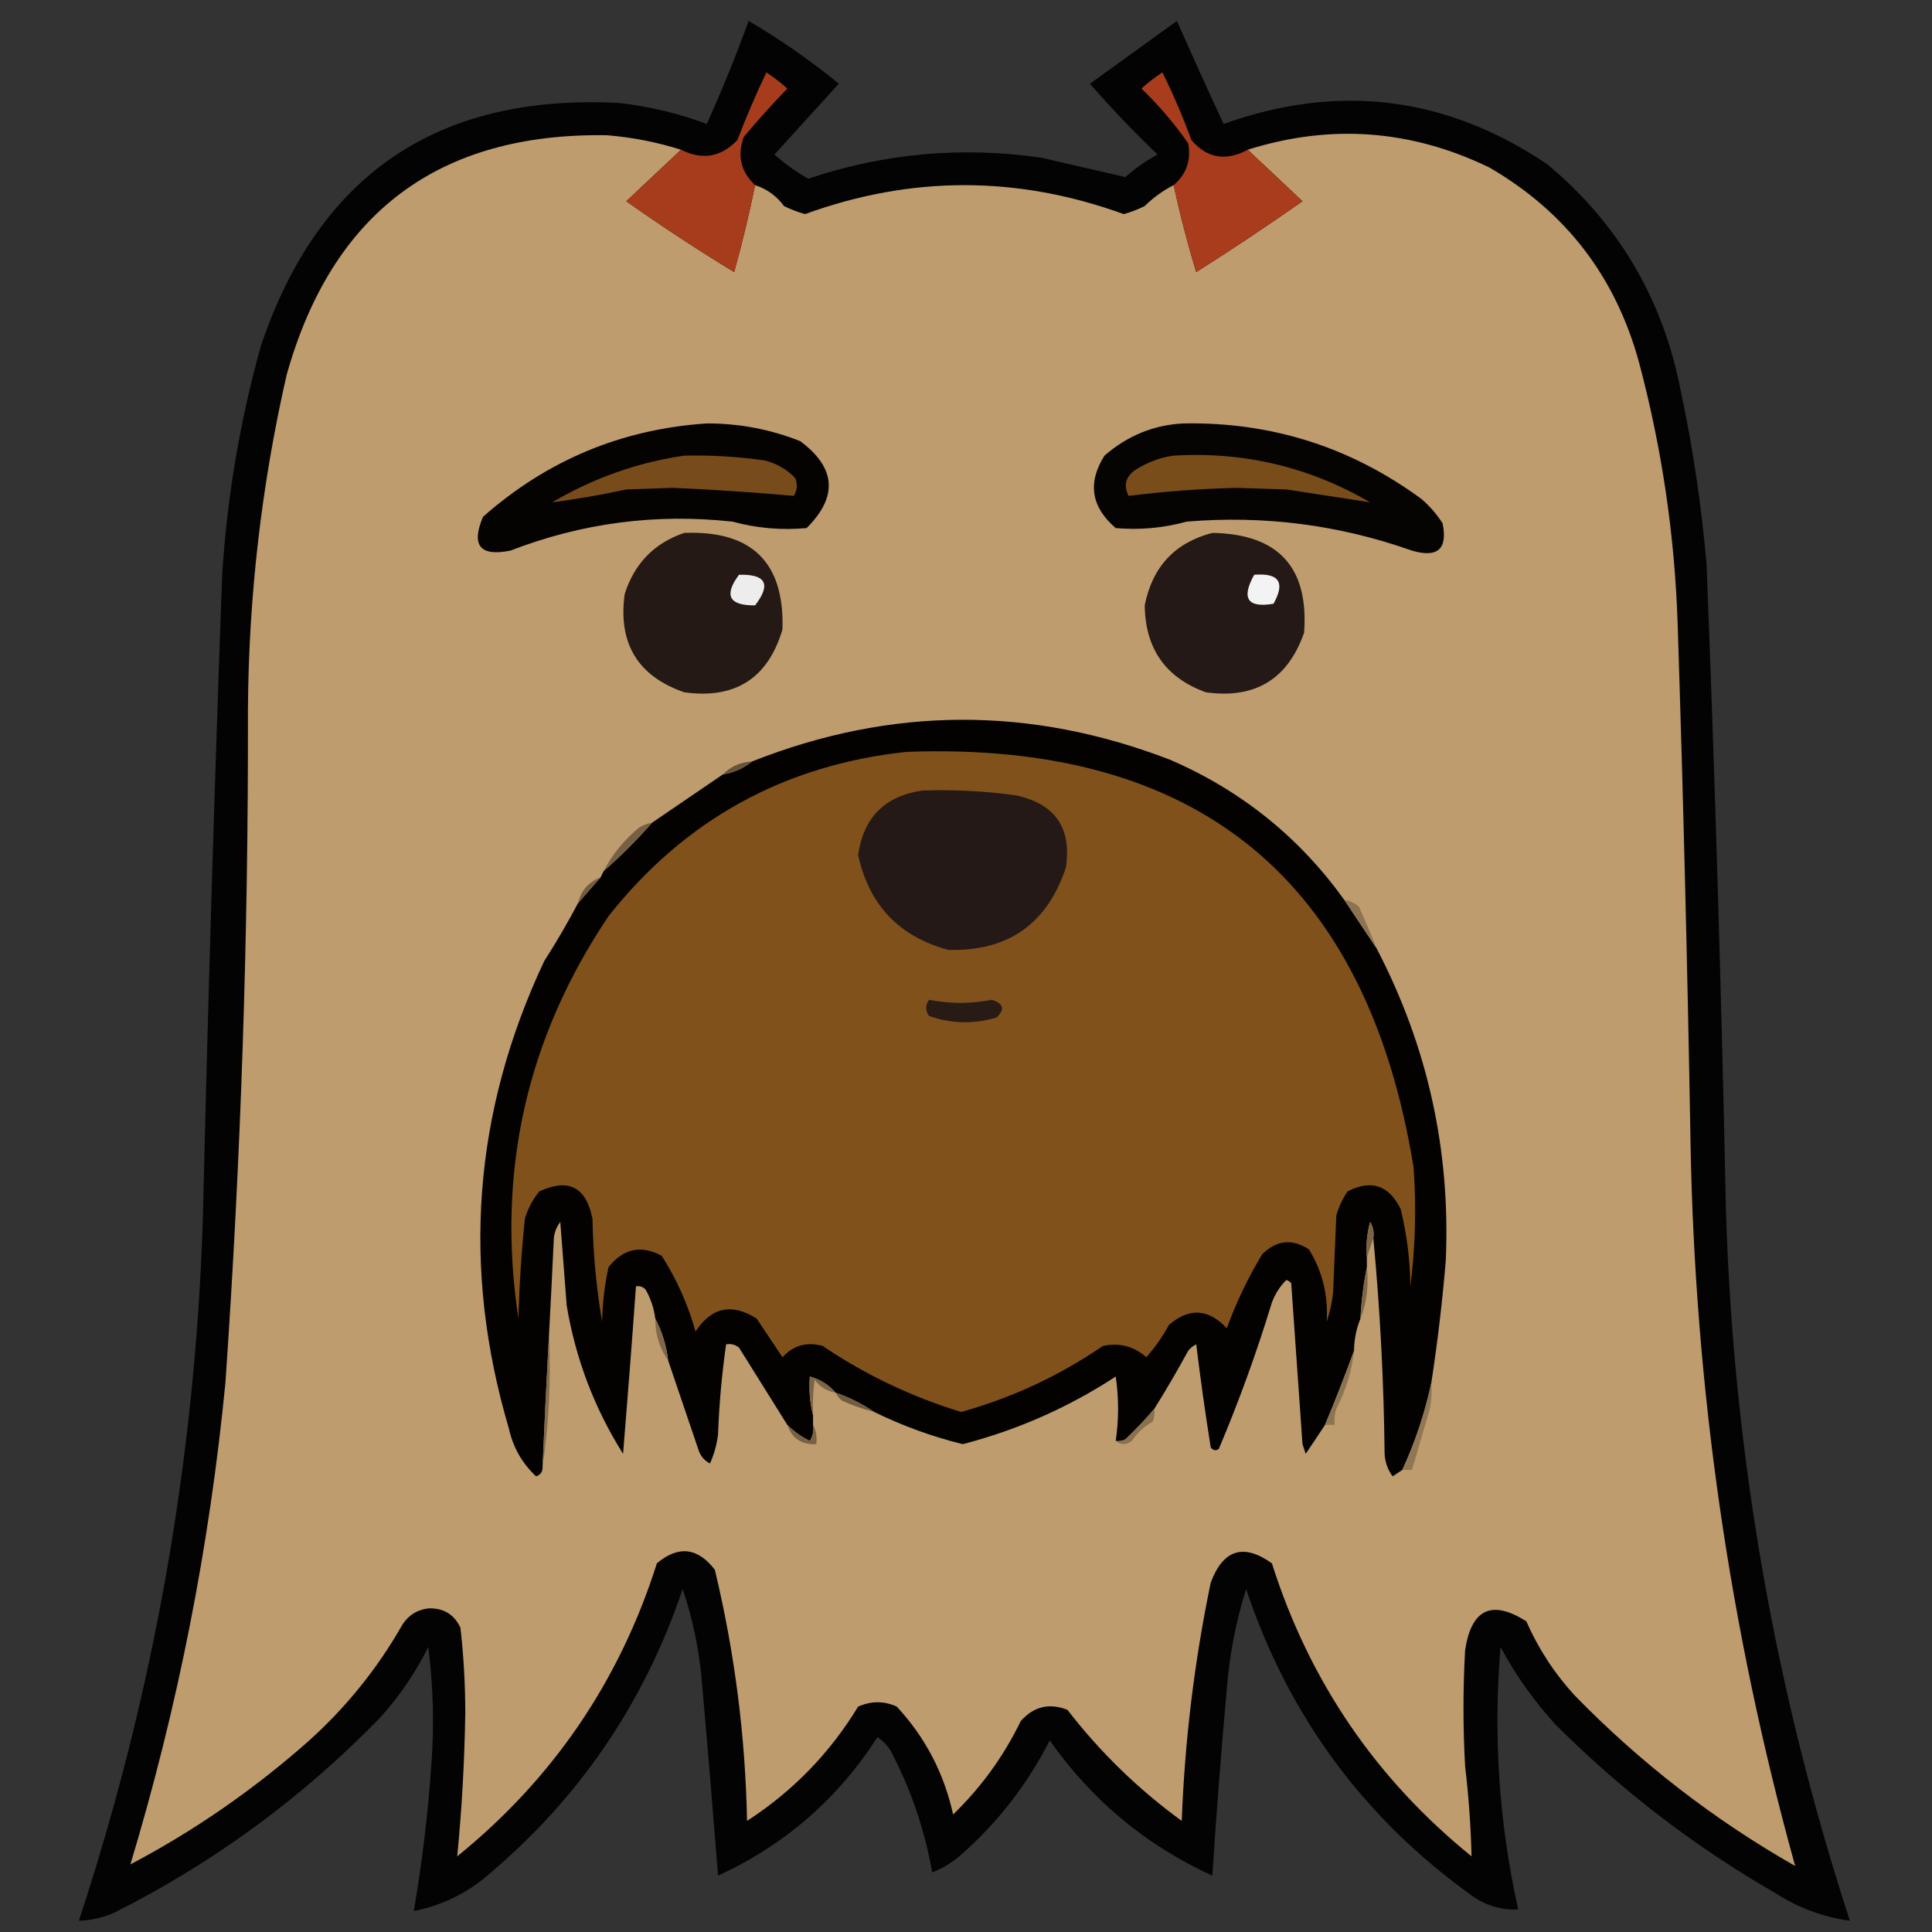<?xml version="1.0" encoding="UTF-8"?>
<!DOCTYPE svg PUBLIC "-//W3C//DTD SVG 1.1//EN" "http://www.w3.org/Graphics/SVG/1.1/DTD/svg11.dtd">
<svg xmlns="http://www.w3.org/2000/svg" version="1.1" width="600px" height="600px" style="shape-rendering:geometricPrecision; text-rendering:geometricPrecision; image-rendering:optimizeQuality; fill-rule:evenodd; clip-rule:evenodd" xmlns:xlink="http://www.w3.org/1999/xlink">
<rect width="100%" height="100%" fill="#333333" stroke="none"/>
<g><path style="opacity:0.948" fill="#020101" d="M 232.5,6.5 C 242.299,12.241 251.632,18.741 260.5,26C 253.833,33.333 247.167,40.667 240.5,48C 243.753,50.874 247.253,53.374 251,55.5C 274.626,47.565 298.793,45.398 323.5,49C 332.252,51.023 340.919,53.023 349.5,55C 352.557,52.277 355.89,49.944 359.5,48C 352.135,40.97 345.135,33.636 338.5,26C 347.5,19.5 356.5,13 365.5,6.5C 370.236,17.209 375.07,27.875 380,38.5C 415.686,25.732 449.186,29.898 480.5,51C 502.639,69.42 516.472,92.92 522,121.5C 525.786,139.333 528.452,157.333 530,175.5C 532.612,242.145 534.612,308.811 536,375.5C 538.26,451.065 551.094,524.732 574.5,596.5C 566.245,595.377 558.578,592.544 551.5,588C 526.388,573.565 503.555,556.065 483,535.5C 476.35,528.202 470.684,520.202 466,511.5C 463.688,538.97 465.522,566.137 471.5,593C 466.444,593.234 461.777,591.901 457.5,589C 423.684,564.841 400.184,533.007 387,493.5C 383.826,503.53 381.826,513.863 381,524.5C 379.251,543.815 377.751,563.149 376.5,582.5C 355.944,573.117 339.111,559.117 326,540.5C 319.128,554.048 309.961,565.881 298.5,576C 295.834,578.335 292.834,580.169 289.5,581.5C 287.233,568.532 283.066,556.198 277,544.5C 275.959,542.415 274.459,540.748 272.5,539.5C 260.167,558.669 243.667,573.002 223,582.5C 221.43,562.526 219.763,542.526 218,522.5C 217.172,512.518 215.172,502.851 212,493.5C 199.807,529.683 178.974,559.85 149.5,584C 143.225,588.805 136.225,591.971 128.5,593.5C 131.128,578.271 132.961,562.938 134,547.5C 134.865,535.457 134.532,523.457 133,511.5C 128.989,519.527 123.989,526.86 118,533.5C 93.87,558.302 66.37,578.469 35.5,594C 31.985,595.562 28.319,596.395 24.5,596.5C 47.792,525.751 60.626,453.084 63,378.5C 64.571,311.817 66.571,245.151 69,178.5C 70.516,154.406 74.516,130.74 81,107.5C 98.924,54.109 136.09,28.942 192.5,32C 201.772,33.068 210.772,35.235 219.5,38.5C 224.228,27.98 228.562,17.313 232.5,6.5 Z"/></g>
<g><path style="opacity:1" fill="#be9c6e" d="M 211.5,46.5 C 205.854,51.812 200.187,57.145 194.5,62.5C 205.373,70.193 216.54,77.526 228,84.5C 230.488,75.555 232.655,66.555 234.5,57.5C 238.147,58.667 241.147,60.834 243.5,64C 245.588,65.03 247.755,65.863 250,66.5C 282.977,54.502 315.977,54.502 349,66.5C 351.245,65.863 353.412,65.03 355.5,64C 358.206,61.324 361.206,59.158 364.5,57.5C 366.452,66.594 368.786,75.594 371.5,84.5C 382.709,77.402 393.709,70.068 404.5,62.5C 398.813,57.145 393.146,51.812 387.5,46.5C 413.201,38.402 438.201,40.236 462.5,52C 486.226,65.74 501.726,85.906 509,112.5C 516.076,139.029 520.076,166.029 521,193.5C 522.744,247.155 524.078,300.822 525,354.5C 526.33,431.115 537.163,506.115 557.5,579.5C 532.228,565.099 509.395,547.432 489,526.5C 482.756,519.687 477.756,512.02 474,503.5C 463.269,496.696 456.936,499.696 455,512.5C 454.333,524.5 454.333,536.5 455,548.5C 456.112,557.829 456.778,567.163 457,576.5C 427.284,552.43 406.617,522.097 395,485.5C 386.184,479.215 379.851,481.215 376,491.5C 370.932,515.903 367.932,540.57 367,565.5C 353.539,555.706 341.705,544.206 331.5,531C 325.847,528.788 321.014,529.955 317,534.5C 311.714,545.405 304.714,555.071 296,563.5C 293.186,550.704 287.353,539.537 278.5,530C 274.548,528.207 270.548,528.207 266.5,530C 257.713,544.454 246.213,556.287 232,565.5C 231.487,539.124 228.154,513.124 222,487.5C 216.678,480.568 210.678,479.901 204,485.5C 192.383,522.097 171.716,552.43 142,576.5C 143.432,561.746 144.266,546.913 144.5,532C 144.494,523.135 143.994,514.302 143,505.5C 141.041,501.328 137.708,499.328 133,499.5C 129.575,499.919 126.909,501.586 125,504.5C 117.205,518.223 107.372,530.389 95.5,541C 78.541,555.953 60.208,568.62 40.5,579C 55.222,530.173 65.056,480.34 70,429.5C 74.822,359.926 77.156,290.259 77,220.5C 77.199,185.372 81.199,150.705 89,116.5C 103.137,66.007 136.304,41.173 188.5,42C 196.359,42.642 204.025,44.142 211.5,46.5 Z"/></g>
<g><path style="opacity:1" fill="#a73c1c" d="M 234.5,57.5 C 232.655,66.555 230.488,75.555 228,84.5C 216.54,77.526 205.373,70.193 194.5,62.5C 200.187,57.145 205.854,51.812 211.5,46.5C 218.115,49.818 223.948,48.818 229,43.5C 231.742,36.354 234.742,29.354 238,22.5C 240.333,24.006 242.5,25.673 244.5,27.5C 239.815,32.351 235.315,37.351 231,42.5C 228.866,48.294 230.032,53.294 234.5,57.5 Z"/></g>
<g><path style="opacity:1" fill="#a83c1c" d="M 387.5,46.5 C 393.146,51.812 398.813,57.145 404.5,62.5C 393.709,70.068 382.709,77.402 371.5,84.5C 368.786,75.594 366.452,66.594 364.5,57.5C 368.478,54.067 369.978,49.734 369,44.5C 364.729,38.392 359.896,32.726 354.5,27.5C 356.524,25.642 358.691,23.975 361,22.5C 364.381,29.302 367.381,36.302 370,43.5C 374.87,49.176 380.704,50.176 387.5,46.5 Z"/></g>
<g><path style="opacity:1" fill="#040301" d="M 219.5,131.5 C 229.557,131.485 239.223,133.318 248.5,137C 259.631,145.247 260.298,154.247 250.5,164C 242.689,164.71 235.022,164.044 227.5,162C 203.757,159.392 180.757,162.392 158.5,171C 149.069,172.9 146.236,169.4 150,160.5C 169.902,142.924 193.069,133.257 219.5,131.5 Z"/></g>
<g><path style="opacity:1" fill="#060402" d="M 367.5,131.5 C 394.828,131 419.494,138.833 441.5,155C 444.04,157.205 446.207,159.705 448,162.5C 449.655,170.508 446.488,173.341 438.5,171C 415.808,162.986 392.474,159.986 368.5,162C 361.271,163.984 353.938,164.65 346.5,164C 338.848,157.453 337.682,149.953 343,141.5C 350.175,135.286 358.341,131.953 367.5,131.5 Z"/></g>
<g><path style="opacity:1" fill="#784c1a" d="M 212.5,141.5 C 220.875,141.316 229.208,141.816 237.5,143C 241.207,143.936 244.374,145.769 247,148.5C 247.743,150.441 247.576,152.274 246.5,154C 234.051,152.883 221.551,152.05 209,151.5C 204.167,151.667 199.333,151.833 194.5,152C 186.822,153.668 179.155,155.001 171.5,156C 184.343,148.444 198.01,143.61 212.5,141.5 Z"/></g>
<g><path style="opacity:1" fill="#794d1a" d="M 364.5,141.5 C 386.29,140.197 406.623,145.031 425.5,156C 416.895,154.682 408.229,153.349 399.5,152C 394.333,151.833 389.167,151.667 384,151.5C 372.754,151.776 361.587,152.61 350.5,154C 348.876,150.794 349.542,148.128 352.5,146C 356.263,143.583 360.263,142.083 364.5,141.5 Z"/></g>
<g><path style="opacity:1" fill="#251916" d="M 212.5,165.5 C 233.511,164.678 243.677,174.678 243,195.5C 238.481,210.683 228.314,217.183 212.5,215C 198.073,209.998 191.906,199.831 194,184.5C 197.017,174.984 203.184,168.651 212.5,165.5 Z"/></g>
<g><path style="opacity:1" fill="#241916" d="M 376.5,165.5 C 397.009,165.839 406.509,176.172 405,196.5C 399.936,210.953 389.77,217.12 374.5,215C 362.014,210.489 355.68,201.489 355.5,188C 357.876,176.015 364.876,168.515 376.5,165.5 Z"/></g>
<g><path style="opacity:1" fill="#ededed" d="M 229.5,178.5 C 237.877,178.274 239.544,181.441 234.5,188C 226.408,188.09 224.741,184.923 229.5,178.5 Z"/></g>
<g><path style="opacity:1" fill="#f3f3f3" d="M 389.5,178.5 C 397.219,177.87 399.219,180.87 395.5,187.5C 387.415,188.86 385.415,185.86 389.5,178.5 Z"/></g>
<g><path style="opacity:1" fill="#030201" d="M 417.5,279.5 C 420.867,284.523 424.2,289.523 427.5,294.5C 443.34,324.866 450.507,357.199 449,391.5C 447.94,404.229 446.44,416.896 444.5,429.5C 442.521,438.772 439.521,447.772 435.5,456.5C 434.518,457.141 433.518,457.807 432.5,458.5C 430.985,456.453 430.151,454.119 430,451.5C 429.764,429.087 428.598,406.753 426.5,384.5C 426.785,382.712 426.452,381.045 425.5,379.5C 424.511,383.107 424.177,386.774 424.5,390.5C 424.5,391.5 424.5,392.5 424.5,393.5C 423.449,398.646 422.782,403.979 422.5,409.5C 421.207,412.679 420.54,416.012 420.5,419.5C 417.717,427.17 414.717,434.837 411.5,442.5C 409.559,445.459 407.559,448.459 405.5,451.5C 405.167,450.5 404.833,449.5 404.5,448.5C 403.334,431.836 402.167,415.17 401,398.5C 400.586,398.043 400.086,397.709 399.5,397.5C 397.515,399.457 396.015,401.79 395,404.5C 390.282,419.989 384.782,435.156 378.5,450C 377.551,450.617 376.718,450.451 376,449.5C 374.302,438.852 372.802,428.186 371.5,417.5C 370.522,417.977 369.689,418.643 369,419.5C 365.644,425.664 362.144,431.664 358.5,437.5C 355.732,440.771 352.732,443.938 349.5,447C 348.552,447.483 347.552,447.649 346.5,447.5C 347.477,440.819 347.477,434.152 346.5,427.5C 331.855,437.07 316.022,444.07 299,448.5C 289.458,446.143 280.291,442.81 271.5,438.5C 267.818,435.992 263.818,433.992 259.5,432.5C 257.342,430.007 254.676,428.34 251.5,427.5C 251.183,431.702 251.517,435.702 252.5,439.5C 252.5,440.5 252.5,441.5 252.5,442.5C 252.785,444.288 252.452,445.955 251.5,447.5C 248.87,446.196 246.537,444.53 244.5,442.5C 239.522,434.556 234.522,426.556 229.5,418.5C 228.311,417.571 226.978,417.238 225.5,417.5C 224.17,426.778 223.337,436.111 223,445.5C 222.607,448.633 221.774,451.633 220.5,454.5C 218.803,453.636 217.637,452.303 217,450.5C 213.815,441.059 210.649,431.725 207.5,422.5C 206.943,417.835 205.61,413.502 203.5,409.5C 203.105,406.314 202.105,403.314 200.5,400.5C 199.675,399.614 198.675,399.281 197.5,399.5C 196.262,416.841 194.928,434.175 193.5,451.5C 184.616,437.386 178.783,422.053 176,405.5C 175.333,396.833 174.667,388.167 174,379.5C 172.883,380.949 172.216,382.616 172,384.5C 171.547,394.507 171.047,404.507 170.5,414.5C 169.762,428.018 169.095,441.685 168.5,455.5C 168.585,456.995 167.919,457.995 166.5,458.5C 162.136,454.447 159.303,449.447 158,443.5C 143.298,393.677 146.965,345.344 169,298.5C 172.776,292.609 176.276,286.609 179.5,280.5C 181.823,277.874 184.157,275.207 186.5,272.5C 186.833,271.833 187.167,271.167 187.5,270.5C 192.833,265.833 197.833,260.833 202.5,255.5C 209.856,250.467 217.19,245.467 224.5,240.5C 227.912,239.958 230.912,238.625 233.5,236.5C 276.753,219.378 320.087,219.211 363.5,236C 385.546,245.553 403.546,260.053 417.5,279.5 Z"/></g>
<g><path style="opacity:1" fill="#80511b" d="M 281.5,233.5 C 371.953,230.117 424.453,273.117 439,362.5C 439.894,374.882 439.561,387.215 438,399.5C 437.926,391.375 436.926,383.375 435,375.5C 431.349,368.061 425.849,366.227 418.5,370C 416.932,372.304 415.765,374.804 415,377.5C 414.667,385.5 414.333,393.5 414,401.5C 413.654,404.576 412.988,407.576 412,410.5C 412.54,402.338 410.707,394.838 406.5,388C 401.299,384.617 396.466,385.117 392,389.5C 387.552,396.869 383.886,404.536 381,412.5C 375.256,406.39 369.256,406.056 363,411.5C 361.056,415.11 358.723,418.443 356,421.5C 352.155,418.08 347.655,416.913 342.5,418C 329.018,427.239 314.351,434.073 298.5,438.5C 283.124,433.811 268.79,426.978 255.5,418C 250.563,416.631 246.396,417.797 243,421.5C 240.333,417.5 237.667,413.5 235,409.5C 227.31,404.614 220.976,405.947 216,413.5C 213.653,405.114 210.153,397.28 205.5,390C 199.128,386.559 193.628,387.726 189,393.5C 187.761,399.056 187.094,404.722 187,410.5C 185.19,399.916 184.19,389.249 184,378.5C 182.057,368.635 176.557,365.802 167.5,370C 165.437,372.511 163.937,375.344 163,378.5C 161.941,388.805 161.274,399.139 161,409.5C 154.138,364.135 163.472,322.468 189,284.5C 212.698,254.567 243.532,237.567 281.5,233.5 Z"/></g>
<g><path style="opacity:1" fill="#66533a" d="M 233.5,236.5 C 230.912,238.625 227.912,239.958 224.5,240.5C 226.898,238.026 229.898,236.692 233.5,236.5 Z"/></g>
<g><path style="opacity:1" fill="#241916" d="M 286.5,245.5 C 296.217,245.176 305.884,245.676 315.5,247C 327.743,249.659 332.91,257.159 331,269.5C 325.159,287.002 312.992,295.502 294.5,295C 279.184,290.85 269.85,281.017 266.5,265.5C 268.174,253.826 274.841,247.159 286.5,245.5 Z"/></g>
<g><path style="opacity:1" fill="#756043" d="M 202.5,255.5 C 197.833,260.833 192.833,265.833 187.5,270.5C 190.173,265.313 193.84,260.813 198.5,257C 199.745,256.209 201.078,255.709 202.5,255.5 Z"/></g>
<g><path style="opacity:1" fill="#725d41" d="M 186.5,272.5 C 184.157,275.207 181.823,277.874 179.5,280.5C 180.431,276.571 182.764,273.905 186.5,272.5 Z"/></g>
<g><path style="opacity:1" fill="#8d7451" d="M 417.5,279.5 C 419.17,279.751 420.67,280.418 422,281.5C 423.94,285.829 425.773,290.162 427.5,294.5C 424.2,289.523 420.867,284.523 417.5,279.5 Z"/></g>
<g><path style="opacity:1" fill="#281b16" d="M 288.5,310.5 C 295.001,311.767 301.501,311.767 308,310.5C 311.677,311.653 312.177,313.486 309.5,316C 302.41,318.122 295.41,317.955 288.5,315.5C 287.334,313.833 287.334,312.166 288.5,310.5 Z"/></g>
<g><path style="opacity:1" fill="#7b6446" d="M 426.5,384.5 C 425.833,386.5 425.167,388.5 424.5,390.5C 424.177,386.774 424.511,383.107 425.5,379.5C 426.452,381.045 426.785,382.712 426.5,384.5 Z"/></g>
<g><path style="opacity:1" fill="#7e6748" d="M 424.5,393.5 C 425.113,399.271 424.446,404.604 422.5,409.5C 422.782,403.979 423.449,398.646 424.5,393.5 Z"/></g>
<g><path style="opacity:1" fill="#7f6849" d="M 203.5,409.5 C 205.61,413.502 206.943,417.835 207.5,422.5C 204.797,418.699 203.464,414.366 203.5,409.5 Z"/></g>
<g><path style="opacity:1" fill="#7b6546" d="M 259.5,432.5 C 256.805,432.067 254.638,430.734 253,428.5C 252.501,432.152 252.335,435.818 252.5,439.5C 251.517,435.702 251.183,431.702 251.5,427.5C 254.676,428.34 257.342,430.007 259.5,432.5 Z"/></g>
<g><path style="opacity:1" fill="#8d7451" d="M 420.5,419.5 C 419.832,425.803 417.998,431.803 415,437.5C 414.506,439.134 414.34,440.801 414.5,442.5C 413.5,442.5 412.5,442.5 411.5,442.5C 414.717,434.837 417.717,427.17 420.5,419.5 Z"/></g>
<g><path style="opacity:1" fill="#715c40" d="M 259.5,432.5 C 263.818,433.992 267.818,435.992 271.5,438.5C 268.092,437.633 264.758,436.467 261.5,435C 260.619,434.292 259.953,433.458 259.5,432.5 Z"/></g>
<g><path style="opacity:1" fill="#89714f" d="M 358.5,437.5 C 358.657,438.873 358.49,440.207 358,441.5C 355.357,442.976 353.19,444.976 351.5,447.5C 349.701,448.788 348.035,448.788 346.5,447.5C 347.552,447.649 348.552,447.483 349.5,447C 352.732,443.938 355.732,440.771 358.5,437.5 Z"/></g>
<g><path style="opacity:1" fill="#907653" d="M 444.5,429.5 C 444.82,432.898 444.487,436.232 443.5,439.5C 441.82,445.204 440.153,450.87 438.5,456.5C 437.5,456.5 436.5,456.5 435.5,456.5C 439.521,447.772 442.521,438.772 444.5,429.5 Z"/></g>
<g><path style="opacity:1" fill="#786245" d="M 244.5,442.5 C 246.537,444.53 248.87,446.196 251.5,447.5C 252.452,445.955 252.785,444.288 252.5,442.5C 253.461,444.265 253.795,446.265 253.5,448.5C 248.931,448.723 245.931,446.723 244.5,442.5 Z"/></g>
<g><path style="opacity:1" fill="#836b4b" d="M 170.5,414.5 C 171.149,428.541 170.482,442.208 168.5,455.5C 169.095,441.685 169.762,428.018 170.5,414.5 Z"/></g>
</svg>
